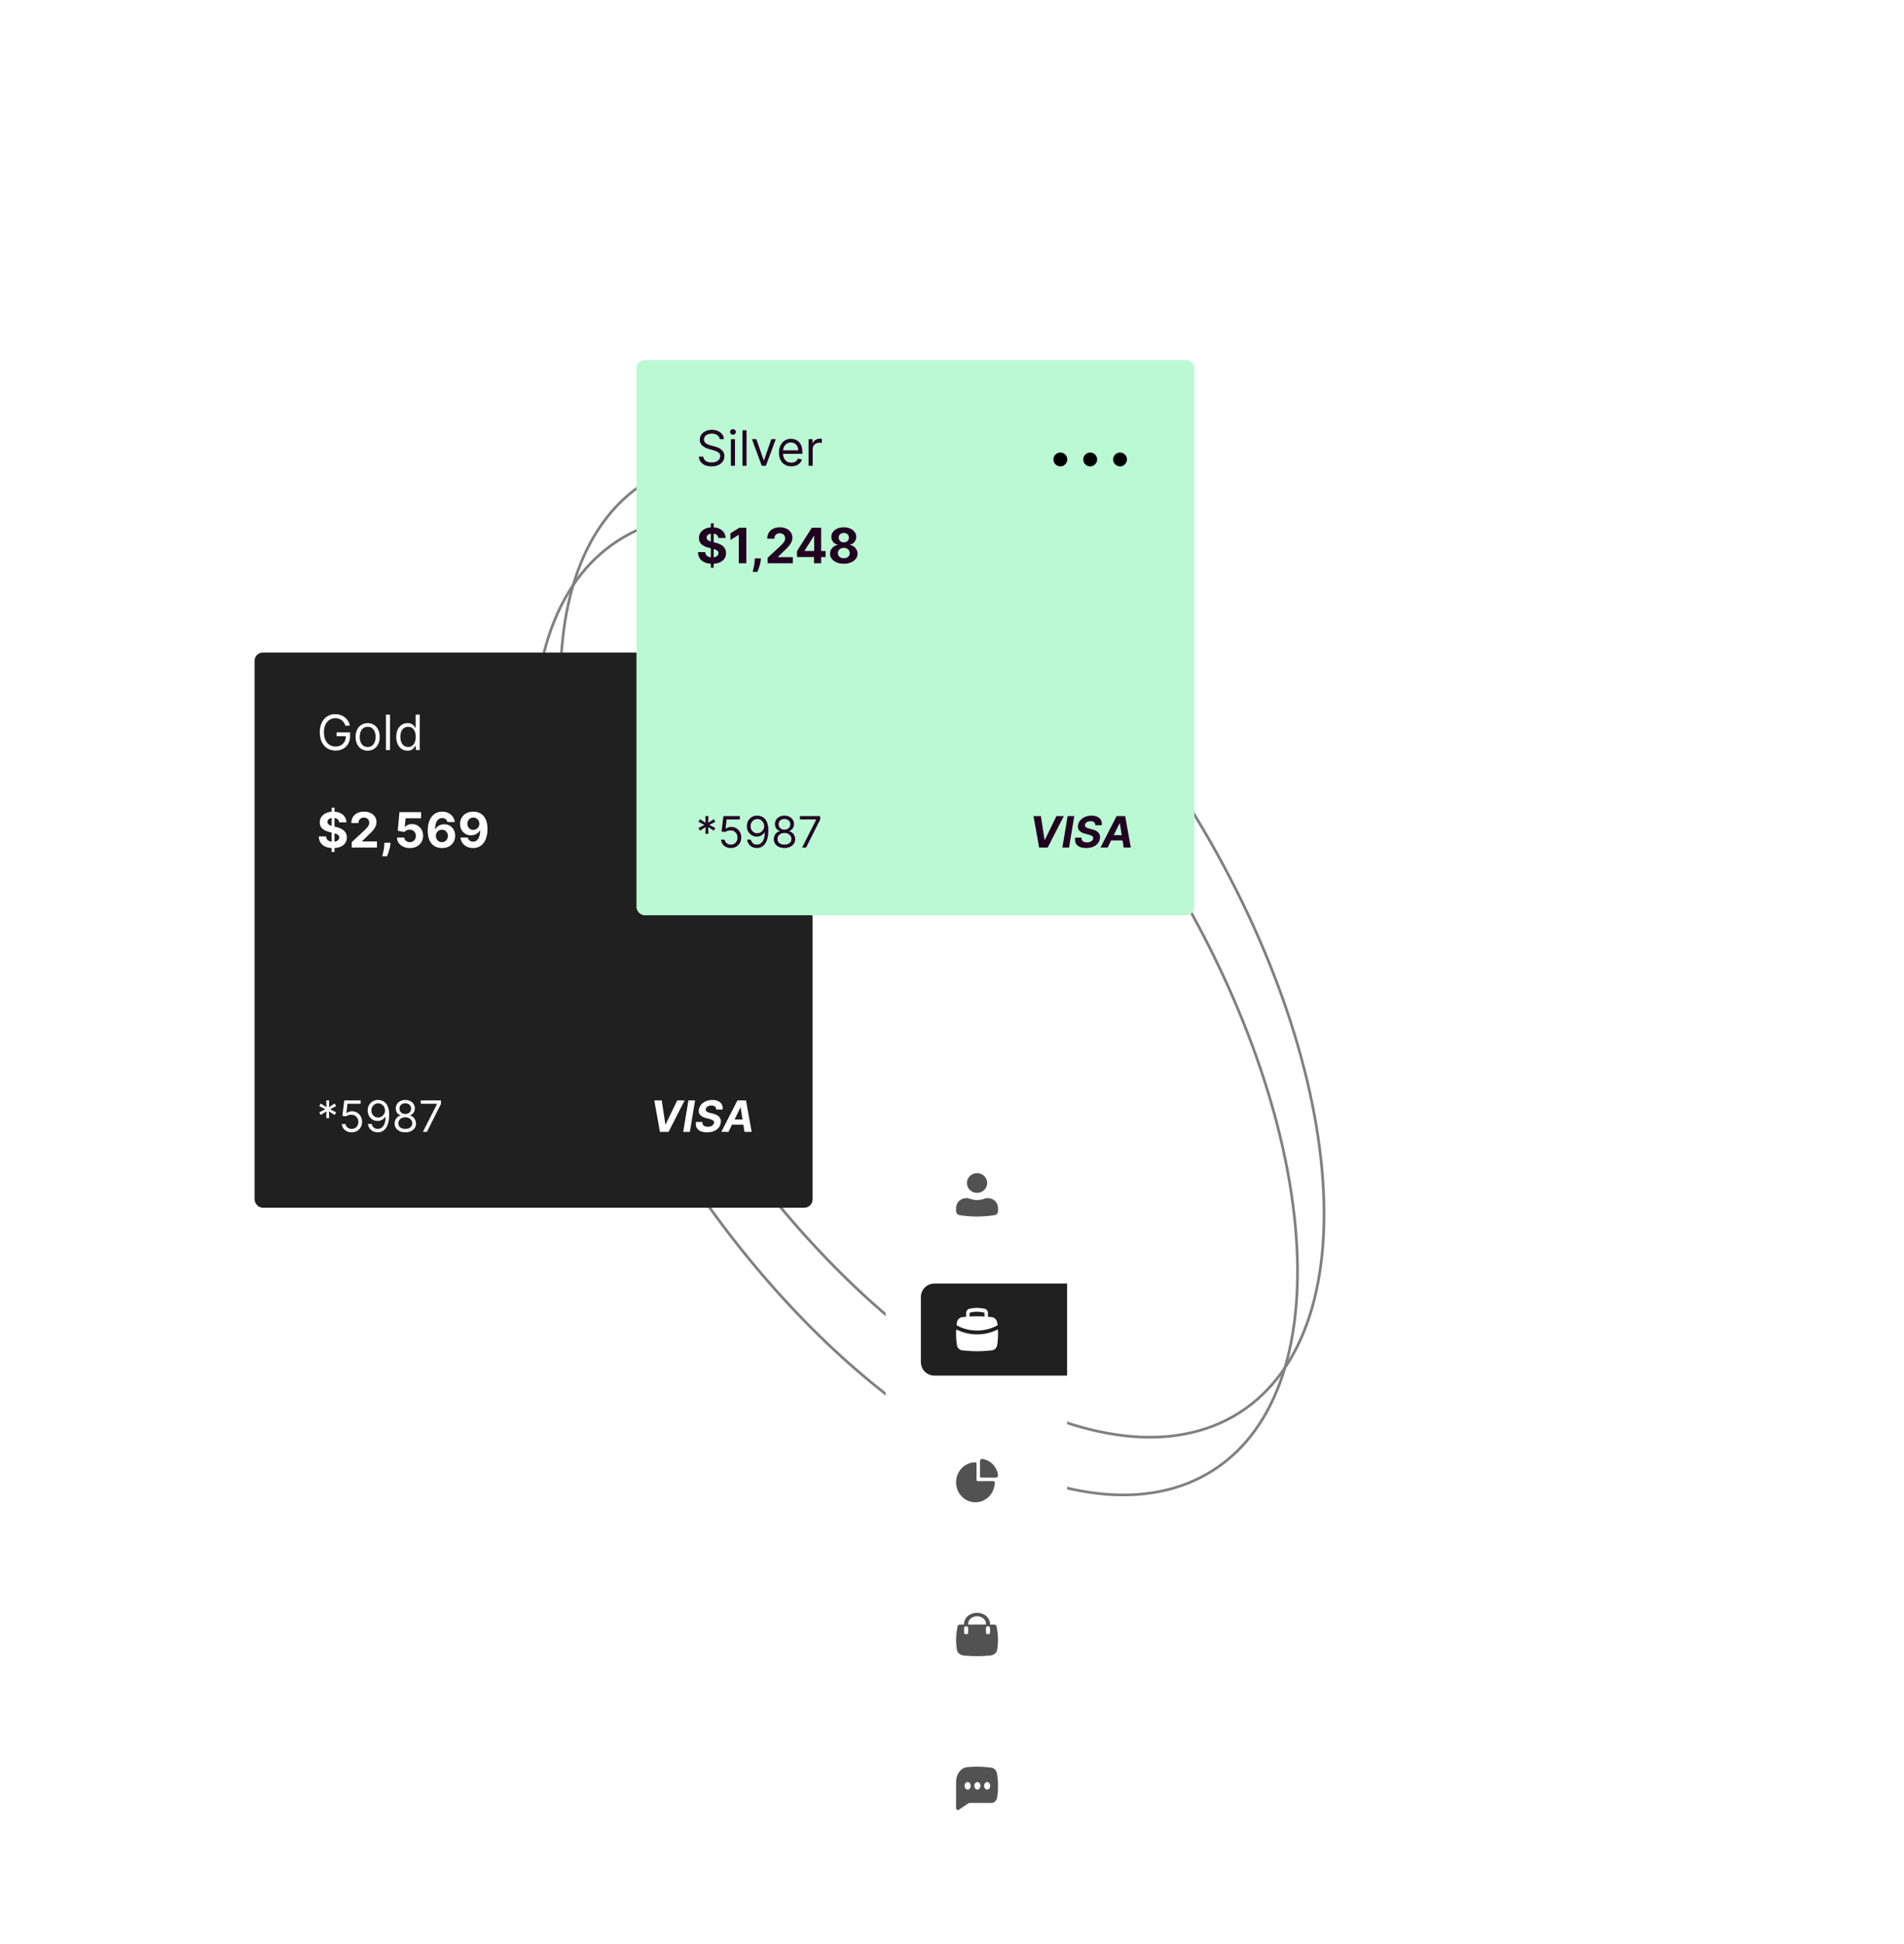 <svg width="703" height="718" viewBox="0 0 703 718" fill="none" xmlns="http://www.w3.org/2000/svg">
<path d="M426.563 314.717C456.919 362.196 474.452 411.512 478.278 452.847C482.106 494.212 472.205 527.432 447.905 542.969C423.606 558.505 389.297 553.55 353.358 532.716C317.444 511.896 280.04 475.286 249.684 427.807C219.328 380.328 201.795 331.013 197.969 289.677C194.14 248.313 204.041 215.092 228.341 199.556C252.64 184.02 286.949 188.974 322.888 209.809C358.802 230.628 396.207 267.239 426.563 314.717Z" stroke="#808080"/>
<path d="M436.352 293.397C466.708 340.875 484.241 390.191 488.067 431.527C491.896 472.891 481.995 506.112 457.695 521.648C433.395 537.184 399.086 532.23 363.148 511.395C327.234 490.575 289.829 453.965 259.473 406.487C229.117 359.008 211.584 309.692 207.758 268.357C203.929 226.992 213.83 193.772 238.13 178.235C262.43 162.699 296.739 167.654 332.677 188.488C368.591 209.308 405.996 245.918 436.352 293.397Z" stroke="#808080"/>
<rect x="94" y="241" width="206" height="205" rx="3" fill="#202020"/>
<rect x="235" y="133" width="206" height="205" rx="3" fill="#BBF9D4"/>
<path d="M391.511 172.227C390.811 172.227 390.209 171.976 389.707 171.474C389.205 170.973 388.955 170.371 388.955 169.67C388.955 168.97 389.205 168.368 389.707 167.866C390.209 167.365 390.811 167.114 391.511 167.114C392.212 167.114 392.813 167.365 393.315 167.866C393.817 168.368 394.068 168.97 394.068 169.67C394.068 170.134 393.95 170.561 393.713 170.949C393.486 171.337 393.178 171.65 392.79 171.886C392.411 172.114 391.985 172.227 391.511 172.227ZM402.527 172.227C401.826 172.227 401.225 171.976 400.723 171.474C400.221 170.973 399.97 170.371 399.97 169.67C399.97 168.97 400.221 168.368 400.723 167.866C401.225 167.365 401.826 167.114 402.527 167.114C403.228 167.114 403.829 167.365 404.331 167.866C404.833 168.368 405.084 168.97 405.084 169.67C405.084 170.134 404.965 170.561 404.729 170.949C404.501 171.337 404.194 171.65 403.805 171.886C403.427 172.114 403 172.227 402.527 172.227ZM413.543 172.227C412.842 172.227 412.241 171.976 411.739 171.474C411.237 170.973 410.986 170.371 410.986 169.67C410.986 168.97 411.237 168.368 411.739 167.866C412.241 167.365 412.842 167.114 413.543 167.114C414.243 167.114 414.845 167.365 415.347 167.866C415.848 168.368 416.099 168.97 416.099 169.67C416.099 170.134 415.981 170.561 415.744 170.949C415.517 171.337 415.209 171.65 414.821 171.886C414.442 172.114 414.016 172.227 413.543 172.227Z" fill="black"/>
<path d="M127.534 268C127.393 267.57 127.208 267.184 126.978 266.843C126.752 266.498 126.482 266.204 126.166 265.961C125.855 265.718 125.501 265.533 125.105 265.405C124.709 265.277 124.274 265.213 123.801 265.213C123.026 265.213 122.32 265.413 121.685 265.814C121.05 266.214 120.545 266.805 120.17 267.585C119.795 268.364 119.608 269.321 119.608 270.455C119.608 271.588 119.798 272.545 120.177 273.325C120.556 274.104 121.07 274.695 121.717 275.095C122.365 275.496 123.094 275.696 123.903 275.696C124.653 275.696 125.314 275.536 125.885 275.217C126.46 274.893 126.908 274.437 127.227 273.849C127.551 273.256 127.713 272.56 127.713 271.759L128.199 271.861H124.261V270.455H129.247V271.861C129.247 272.939 129.017 273.876 128.557 274.673C128.101 275.47 127.47 276.088 126.665 276.527C125.864 276.962 124.943 277.179 123.903 277.179C122.744 277.179 121.726 276.906 120.848 276.361C119.974 275.815 119.293 275.04 118.803 274.034C118.317 273.028 118.074 271.835 118.074 270.455C118.074 269.419 118.212 268.488 118.489 267.661C118.771 266.83 119.167 266.123 119.678 265.539C120.19 264.955 120.795 264.508 121.494 264.197C122.192 263.886 122.962 263.73 123.801 263.73C124.491 263.73 125.135 263.835 125.732 264.043C126.332 264.248 126.867 264.54 127.336 264.919C127.809 265.294 128.203 265.744 128.518 266.268C128.834 266.788 129.051 267.365 129.17 268H127.534ZM135.746 277.205C134.86 277.205 134.082 276.994 133.413 276.572C132.748 276.15 132.229 275.56 131.854 274.801C131.483 274.043 131.297 273.156 131.297 272.142C131.297 271.119 131.483 270.227 131.854 269.464C132.229 268.701 132.748 268.109 133.413 267.687C134.082 267.265 134.86 267.054 135.746 267.054C136.633 267.054 137.408 267.265 138.073 267.687C138.742 268.109 139.262 268.701 139.633 269.464C140.008 270.227 140.195 271.119 140.195 272.142C140.195 273.156 140.008 274.043 139.633 274.801C139.262 275.56 138.742 276.15 138.073 276.572C137.408 276.994 136.633 277.205 135.746 277.205ZM135.746 275.849C136.42 275.849 136.974 275.677 137.408 275.332C137.843 274.987 138.165 274.533 138.373 273.97C138.582 273.408 138.687 272.798 138.687 272.142C138.687 271.486 138.582 270.874 138.373 270.308C138.165 269.741 137.843 269.283 137.408 268.933C136.974 268.584 136.42 268.409 135.746 268.409C135.073 268.409 134.519 268.584 134.084 268.933C133.65 269.283 133.328 269.741 133.119 270.308C132.91 270.874 132.806 271.486 132.806 272.142C132.806 272.798 132.91 273.408 133.119 273.97C133.328 274.533 133.65 274.987 134.084 275.332C134.519 275.677 135.073 275.849 135.746 275.849ZM144.006 263.909V277H142.498V263.909H144.006ZM150.477 277.205C149.659 277.205 148.936 276.998 148.31 276.585C147.683 276.167 147.193 275.579 146.84 274.82C146.486 274.058 146.309 273.156 146.309 272.116C146.309 271.085 146.486 270.19 146.84 269.432C147.193 268.673 147.686 268.087 148.316 267.674C148.947 267.261 149.676 267.054 150.502 267.054C151.142 267.054 151.646 267.161 152.017 267.374C152.392 267.582 152.678 267.821 152.874 268.089C153.074 268.354 153.23 268.571 153.34 268.741H153.468V263.909H154.977V277H153.519V275.491H153.34C153.23 275.67 153.072 275.896 152.867 276.169C152.663 276.437 152.371 276.678 151.992 276.891C151.612 277.1 151.107 277.205 150.477 277.205ZM150.681 275.849C151.286 275.849 151.798 275.692 152.215 275.376C152.633 275.057 152.95 274.616 153.168 274.053C153.385 273.487 153.494 272.832 153.494 272.091C153.494 271.358 153.387 270.717 153.174 270.167C152.961 269.613 152.646 269.183 152.228 268.876C151.811 268.565 151.295 268.409 150.681 268.409C150.042 268.409 149.509 268.573 149.083 268.901C148.661 269.225 148.344 269.666 148.131 270.224C147.922 270.778 147.818 271.401 147.818 272.091C147.818 272.79 147.924 273.425 148.137 273.996C148.355 274.562 148.674 275.014 149.096 275.351C149.522 275.683 150.051 275.849 150.681 275.849Z" fill="white"/>
<path d="M122.459 314.636V298.273H123.507V314.636H122.459ZM125.239 303.674C125.188 303.158 124.969 302.758 124.581 302.472C124.193 302.187 123.667 302.044 123.002 302.044C122.55 302.044 122.169 302.108 121.858 302.236C121.547 302.359 121.308 302.532 121.142 302.754C120.98 302.975 120.899 303.227 120.899 303.508C120.891 303.742 120.94 303.947 121.046 304.121C121.157 304.296 121.308 304.447 121.5 304.575C121.692 304.699 121.913 304.808 122.165 304.901C122.416 304.991 122.685 305.067 122.97 305.131L124.146 305.413C124.717 305.54 125.241 305.711 125.719 305.924C126.196 306.137 126.609 306.399 126.959 306.71C127.308 307.021 127.579 307.388 127.771 307.81C127.967 308.232 128.067 308.715 128.071 309.261C128.067 310.062 127.862 310.756 127.457 311.344C127.057 311.928 126.477 312.382 125.719 312.706C124.964 313.026 124.055 313.185 122.989 313.185C121.933 313.185 121.012 313.023 120.228 312.7C119.448 312.376 118.839 311.896 118.4 311.261C117.965 310.622 117.737 309.832 117.716 308.89H120.394C120.424 309.329 120.55 309.695 120.771 309.989C120.997 310.279 121.298 310.499 121.673 310.648C122.052 310.793 122.48 310.865 122.957 310.865C123.426 310.865 123.833 310.797 124.178 310.661C124.528 310.524 124.798 310.335 124.99 310.092C125.182 309.849 125.278 309.57 125.278 309.254C125.278 308.96 125.19 308.713 125.016 308.513C124.845 308.312 124.594 308.142 124.261 308.001C123.933 307.861 123.531 307.733 123.053 307.618L121.628 307.26C120.524 306.991 119.653 306.572 119.013 306.001C118.374 305.43 118.057 304.661 118.061 303.693C118.057 302.901 118.268 302.208 118.694 301.616C119.124 301.023 119.714 300.561 120.464 300.229C121.214 299.896 122.067 299.73 123.021 299.73C123.993 299.73 124.841 299.896 125.565 300.229C126.294 300.561 126.861 301.023 127.266 301.616C127.67 302.208 127.879 302.894 127.892 303.674H125.239ZM129.856 313V311.006L134.516 306.691C134.912 306.308 135.244 305.962 135.513 305.656C135.786 305.349 135.992 305.048 136.133 304.754C136.274 304.456 136.344 304.134 136.344 303.789C136.344 303.406 136.257 303.075 136.082 302.798C135.907 302.517 135.669 302.302 135.366 302.153C135.063 301.999 134.72 301.923 134.337 301.923C133.936 301.923 133.587 302.004 133.289 302.165C132.99 302.327 132.76 302.56 132.598 302.862C132.436 303.165 132.355 303.525 132.355 303.942H129.728C129.728 303.086 129.922 302.342 130.31 301.712C130.698 301.081 131.241 300.593 131.94 300.248C132.639 299.903 133.444 299.73 134.356 299.73C135.294 299.73 136.11 299.896 136.804 300.229C137.503 300.557 138.046 301.013 138.434 301.597C138.822 302.18 139.016 302.849 139.016 303.604C139.016 304.098 138.918 304.586 138.722 305.067C138.53 305.549 138.187 306.084 137.693 306.672C137.198 307.256 136.502 307.957 135.602 308.775L133.691 310.648V310.737H139.188V313H129.856ZM144.179 311.21L144.109 311.913C144.053 312.476 143.947 313.036 143.789 313.594C143.636 314.157 143.474 314.666 143.303 315.122C143.137 315.578 143.003 315.936 142.901 316.196H141.136C141.2 315.945 141.288 315.593 141.398 315.141C141.509 314.694 141.614 314.191 141.712 313.633C141.81 313.075 141.871 312.506 141.897 311.926L141.929 311.21H144.179ZM151.319 313.179C150.415 313.179 149.61 313.013 148.903 312.68C148.2 312.348 147.641 311.89 147.228 311.306C146.815 310.722 146.599 310.053 146.582 309.299H149.267C149.297 309.806 149.51 310.217 149.906 310.533C150.303 310.848 150.773 311.006 151.319 311.006C151.754 311.006 152.137 310.91 152.469 310.718C152.806 310.522 153.068 310.251 153.256 309.906C153.447 309.557 153.543 309.156 153.543 308.705C153.543 308.244 153.445 307.839 153.249 307.49C153.058 307.141 152.791 306.868 152.45 306.672C152.109 306.476 151.719 306.376 151.281 306.371C150.897 306.371 150.524 306.45 150.162 306.608C149.804 306.766 149.525 306.981 149.325 307.254L146.864 306.812L147.484 299.909H155.487V302.172H149.766L149.427 305.451H149.504C149.734 305.127 150.081 304.859 150.545 304.646C151.01 304.433 151.53 304.326 152.105 304.326C152.893 304.326 153.597 304.511 154.214 304.882C154.832 305.253 155.32 305.762 155.678 306.41C156.036 307.053 156.213 307.795 156.209 308.634C156.213 309.516 156.009 310.3 155.595 310.987C155.186 311.668 154.613 312.205 153.876 312.597C153.143 312.985 152.29 313.179 151.319 313.179ZM163.163 313.179C162.49 313.175 161.84 313.062 161.214 312.84C160.592 312.619 160.033 312.259 159.539 311.76C159.045 311.261 158.653 310.601 158.363 309.778C158.077 308.956 157.935 307.946 157.935 306.749C157.939 305.649 158.065 304.667 158.312 303.802C158.563 302.933 158.921 302.195 159.386 301.59C159.854 300.985 160.415 300.525 161.067 300.21C161.719 299.89 162.45 299.73 163.259 299.73C164.133 299.73 164.904 299.901 165.573 300.241C166.242 300.578 166.779 301.036 167.184 301.616C167.593 302.195 167.84 302.845 167.925 303.565H165.196C165.089 303.109 164.866 302.751 164.525 302.491C164.184 302.232 163.762 302.102 163.259 302.102C162.407 302.102 161.759 302.472 161.316 303.214C160.877 303.955 160.653 304.963 160.645 306.237H160.734C160.93 305.849 161.195 305.519 161.527 305.246C161.864 304.969 162.245 304.759 162.671 304.614C163.102 304.464 163.555 304.39 164.033 304.39C164.808 304.39 165.499 304.573 166.104 304.94C166.709 305.302 167.186 305.8 167.536 306.435C167.885 307.07 168.06 307.797 168.06 308.615C168.06 309.501 167.853 310.29 167.44 310.98C167.031 311.67 166.457 312.212 165.72 312.604C164.987 312.991 164.135 313.183 163.163 313.179ZM163.151 311.006C163.577 311.006 163.958 310.903 164.295 310.699C164.631 310.494 164.896 310.217 165.087 309.868C165.279 309.518 165.375 309.126 165.375 308.692C165.375 308.257 165.279 307.867 165.087 307.522C164.9 307.177 164.64 306.902 164.308 306.697C163.975 306.493 163.596 306.391 163.17 306.391C162.85 306.391 162.554 306.45 162.281 306.57C162.013 306.689 161.776 306.855 161.572 307.068C161.371 307.281 161.214 307.528 161.099 307.81C160.984 308.087 160.926 308.383 160.926 308.698C160.926 309.12 161.022 309.506 161.214 309.855C161.41 310.205 161.674 310.484 162.006 310.692C162.343 310.901 162.724 311.006 163.151 311.006ZM174.759 299.73C175.432 299.73 176.08 299.843 176.702 300.069C177.328 300.295 177.886 300.655 178.376 301.149C178.871 301.643 179.261 302.3 179.546 303.118C179.836 303.932 179.983 304.931 179.987 306.116C179.987 307.228 179.862 308.221 179.61 309.094C179.363 309.964 179.007 310.703 178.543 311.312C178.078 311.922 177.518 312.386 176.862 312.706C176.205 313.021 175.472 313.179 174.663 313.179C173.789 313.179 173.018 313.011 172.349 312.674C171.68 312.333 171.141 311.871 170.732 311.287C170.327 310.699 170.082 310.038 169.996 309.305H172.726C172.832 309.783 173.056 310.153 173.397 310.418C173.738 310.678 174.16 310.808 174.663 310.808C175.515 310.808 176.163 310.437 176.606 309.695C177.049 308.95 177.273 307.929 177.277 306.634H177.188C176.991 307.017 176.727 307.347 176.395 307.624C176.063 307.897 175.681 308.108 175.251 308.257C174.825 308.406 174.371 308.481 173.889 308.481C173.118 308.481 172.43 308.3 171.825 307.938C171.219 307.575 170.742 307.077 170.393 306.442C170.043 305.807 169.869 305.082 169.869 304.268C169.864 303.391 170.067 302.609 170.476 301.923C170.885 301.237 171.456 300.7 172.189 300.312C172.926 299.92 173.783 299.726 174.759 299.73ZM174.778 301.903C174.347 301.903 173.964 302.006 173.627 302.21C173.295 302.415 173.031 302.69 172.835 303.035C172.643 303.38 172.549 303.766 172.553 304.192C172.553 304.622 172.647 305.01 172.835 305.355C173.026 305.696 173.286 305.969 173.614 306.173C173.947 306.374 174.326 306.474 174.752 306.474C175.072 306.474 175.368 306.414 175.641 306.295C175.913 306.175 176.15 306.011 176.35 305.803C176.555 305.589 176.714 305.344 176.83 305.067C176.945 304.79 177.002 304.496 177.002 304.185C176.998 303.772 176.9 303.393 176.708 303.048C176.516 302.702 176.252 302.425 175.915 302.217C175.579 302.008 175.2 301.903 174.778 301.903Z" fill="white"/>
<path d="M120.455 412.909L120.545 410.409L118.432 411.75L117.886 410.795L120.114 409.636L117.886 408.477L118.432 407.523L120.545 408.864L120.455 406.364H121.545L121.455 408.864L123.568 407.523L124.114 408.477L121.886 409.636L124.114 410.795L123.568 411.75L121.455 410.409L121.545 412.909H120.455ZM129.841 418.159C129.174 418.159 128.574 418.027 128.04 417.761C127.506 417.496 127.078 417.133 126.756 416.67C126.434 416.208 126.258 415.682 126.227 415.091H127.591C127.644 415.617 127.883 416.053 128.307 416.398C128.735 416.739 129.246 416.909 129.841 416.909C130.318 416.909 130.742 416.797 131.114 416.574C131.489 416.35 131.782 416.044 131.994 415.653C132.21 415.259 132.318 414.814 132.318 414.318C132.318 413.811 132.206 413.358 131.983 412.96C131.763 412.559 131.46 412.242 131.074 412.011C130.688 411.78 130.246 411.663 129.75 411.659C129.394 411.655 129.028 411.71 128.653 411.824C128.278 411.934 127.97 412.076 127.727 412.25L126.409 412.091L127.114 406.364H133.159V407.614H128.295L127.886 411.045H127.955C128.193 410.856 128.492 410.699 128.852 410.574C129.212 410.449 129.587 410.386 129.977 410.386C130.689 410.386 131.324 410.557 131.881 410.898C132.441 411.235 132.881 411.697 133.199 412.284C133.521 412.871 133.682 413.542 133.682 414.295C133.682 415.038 133.515 415.701 133.182 416.284C132.852 416.864 132.398 417.322 131.818 417.659C131.239 417.992 130.58 418.159 129.841 418.159ZM139.643 406.205C140.121 406.208 140.598 406.299 141.075 406.477C141.553 406.655 141.988 406.951 142.382 407.364C142.776 407.773 143.092 408.331 143.331 409.04C143.57 409.748 143.689 410.636 143.689 411.705C143.689 412.739 143.59 413.657 143.393 414.46C143.2 415.259 142.92 415.934 142.553 416.483C142.189 417.032 141.746 417.449 141.223 417.733C140.704 418.017 140.117 418.159 139.462 418.159C138.81 418.159 138.229 418.03 137.717 417.773C137.21 417.511 136.793 417.15 136.467 416.688C136.145 416.222 135.939 415.682 135.848 415.068H137.234C137.359 415.602 137.607 416.044 137.979 416.392C138.354 416.737 138.848 416.909 139.462 416.909C140.359 416.909 141.068 416.517 141.587 415.733C142.109 414.949 142.371 413.841 142.371 412.409H142.28C142.068 412.727 141.816 413.002 141.524 413.233C141.232 413.464 140.909 413.642 140.553 413.767C140.196 413.892 139.818 413.955 139.416 413.955C138.75 413.955 138.138 413.79 137.581 413.46C137.028 413.127 136.585 412.67 136.251 412.091C135.922 411.508 135.757 410.841 135.757 410.091C135.757 409.379 135.916 408.727 136.234 408.136C136.556 407.542 137.007 407.068 137.587 406.716C138.17 406.364 138.856 406.193 139.643 406.205ZM139.643 407.455C139.166 407.455 138.736 407.574 138.354 407.812C137.975 408.047 137.674 408.366 137.45 408.767C137.231 409.165 137.121 409.606 137.121 410.091C137.121 410.576 137.227 411.017 137.439 411.415C137.655 411.809 137.948 412.123 138.32 412.358C138.695 412.589 139.121 412.705 139.598 412.705C139.958 412.705 140.293 412.634 140.604 412.494C140.914 412.35 141.185 412.155 141.416 411.909C141.651 411.659 141.835 411.377 141.967 411.062C142.1 410.744 142.166 410.413 142.166 410.068C142.166 409.614 142.056 409.187 141.837 408.79C141.621 408.392 141.321 408.07 140.939 407.824C140.56 407.578 140.128 407.455 139.643 407.455ZM149.651 418.159C148.87 418.159 148.181 418.021 147.582 417.744C146.988 417.464 146.524 417.08 146.19 416.591C145.857 416.098 145.692 415.538 145.696 414.909C145.692 414.417 145.789 413.962 145.986 413.545C146.183 413.125 146.452 412.775 146.793 412.494C147.137 412.21 147.522 412.03 147.946 411.955V411.886C147.389 411.742 146.946 411.43 146.616 410.949C146.287 410.464 146.124 409.913 146.128 409.295C146.124 408.705 146.274 408.176 146.577 407.71C146.88 407.244 147.296 406.877 147.827 406.608C148.361 406.339 148.969 406.205 149.651 406.205C150.325 406.205 150.927 406.339 151.457 406.608C151.988 406.877 152.404 407.244 152.707 407.71C153.014 408.176 153.17 408.705 153.173 409.295C153.17 409.913 153.001 410.464 152.668 410.949C152.338 411.43 151.901 411.742 151.355 411.886V411.955C151.776 412.03 152.154 412.21 152.491 412.494C152.829 412.775 153.098 413.125 153.298 413.545C153.499 413.962 153.601 414.417 153.605 414.909C153.601 415.538 153.431 416.098 153.094 416.591C152.76 417.08 152.296 417.464 151.702 417.744C151.111 418.021 150.427 418.159 149.651 418.159ZM149.651 416.909C150.177 416.909 150.632 416.824 151.014 416.653C151.397 416.483 151.692 416.242 151.901 415.932C152.109 415.621 152.215 415.258 152.219 414.841C152.215 414.402 152.101 414.013 151.878 413.676C151.654 413.339 151.349 413.074 150.963 412.881C150.58 412.687 150.143 412.591 149.651 412.591C149.154 412.591 148.711 412.687 148.321 412.881C147.935 413.074 147.63 413.339 147.406 413.676C147.187 414.013 147.079 414.402 147.082 414.841C147.079 415.258 147.179 415.621 147.384 415.932C147.592 416.242 147.889 416.483 148.276 416.653C148.662 416.824 149.12 416.909 149.651 416.909ZM149.651 411.386C150.067 411.386 150.437 411.303 150.759 411.136C151.084 410.97 151.34 410.737 151.526 410.438C151.711 410.138 151.806 409.788 151.81 409.386C151.806 408.992 151.713 408.65 151.531 408.358C151.349 408.062 151.098 407.835 150.776 407.676C150.454 407.513 150.079 407.432 149.651 407.432C149.215 407.432 148.834 407.513 148.509 407.676C148.183 407.835 147.931 408.062 147.753 408.358C147.575 408.65 147.488 408.992 147.491 409.386C147.488 409.788 147.577 410.138 147.759 410.438C147.944 410.737 148.2 410.97 148.526 411.136C148.851 411.303 149.226 411.386 149.651 411.386ZM156.146 418L161.351 407.705V407.614H155.351V406.364H162.805V407.682L157.624 418H156.146Z" fill="white"/>
<path d="M244.318 406.364L245.67 415.205H245.778L250.057 406.364H252.784L246.841 418H243.67L241.585 406.364H244.318ZM256.645 406.364L254.713 418H252.253L254.185 406.364H256.645ZM264.413 409.744C264.432 409.271 264.294 408.905 263.999 408.648C263.707 408.39 263.266 408.261 262.675 408.261C262.273 408.261 261.925 408.318 261.629 408.432C261.334 408.542 261.097 408.695 260.919 408.892C260.745 409.085 260.637 409.309 260.595 409.562C260.554 409.771 260.567 409.953 260.635 410.108C260.707 410.263 260.819 410.398 260.97 410.511C261.125 410.621 261.309 410.718 261.521 410.801C261.733 410.881 261.959 410.949 262.197 411.006L263.197 411.256C263.686 411.369 264.125 411.521 264.516 411.71C264.91 411.9 265.239 412.133 265.504 412.409C265.773 412.686 265.963 413.011 266.072 413.386C266.182 413.761 266.197 414.191 266.118 414.676C265.997 415.388 265.714 416.006 265.271 416.528C264.828 417.047 264.247 417.451 263.527 417.739C262.807 418.023 261.974 418.165 261.027 418.165C260.088 418.165 259.294 418.021 258.646 417.733C257.999 417.445 257.527 417.019 257.232 416.455C256.94 415.886 256.853 415.184 256.97 414.347H259.351C259.309 414.737 259.366 415.062 259.521 415.324C259.68 415.581 259.917 415.777 260.232 415.909C260.546 416.038 260.915 416.102 261.339 416.102C261.76 416.102 262.133 416.042 262.459 415.92C262.788 415.799 263.055 415.631 263.26 415.415C263.464 415.199 263.589 414.951 263.635 414.67C263.68 414.409 263.641 414.189 263.516 414.011C263.391 413.833 263.19 413.682 262.913 413.557C262.641 413.428 262.302 413.314 261.896 413.216L260.68 412.898C259.741 412.659 259.031 412.286 258.55 411.778C258.069 411.271 257.896 410.587 258.033 409.727C258.154 409.023 258.447 408.407 258.913 407.881C259.383 407.35 259.974 406.939 260.686 406.648C261.402 406.352 262.184 406.205 263.033 406.205C263.896 406.205 264.625 406.354 265.22 406.653C265.815 406.949 266.249 407.362 266.521 407.892C266.794 408.422 266.877 409.04 266.771 409.744H264.413ZM268.962 418H266.325L272.274 406.364H275.445L277.524 418H274.888L273.473 409.023H273.382L268.962 418ZM269.564 413.426H275.791L275.462 415.347H269.234L269.564 413.426Z" fill="white"/>
<path d="M265.744 162.182C265.668 161.534 265.357 161.031 264.811 160.673C264.266 160.315 263.597 160.136 262.804 160.136C262.224 160.136 261.717 160.23 261.283 160.418C260.852 160.605 260.516 160.863 260.273 161.191C260.034 161.519 259.915 161.892 259.915 162.31C259.915 162.659 259.998 162.96 260.164 163.211C260.335 163.458 260.552 163.665 260.816 163.831C261.08 163.993 261.357 164.127 261.647 164.234C261.937 164.336 262.203 164.419 262.446 164.483L263.776 164.841C264.116 164.93 264.496 165.054 264.913 165.212C265.335 165.369 265.738 165.585 266.121 165.857C266.509 166.126 266.829 166.471 267.08 166.893C267.332 167.315 267.457 167.832 267.457 168.446C267.457 169.153 267.272 169.793 266.901 170.364C266.535 170.935 265.998 171.388 265.29 171.725C264.587 172.062 263.733 172.23 262.727 172.23C261.79 172.23 260.978 172.079 260.292 171.776C259.61 171.474 259.073 171.052 258.681 170.511C258.293 169.969 258.074 169.341 258.023 168.625H259.659C259.702 169.119 259.868 169.528 260.158 169.852C260.452 170.172 260.822 170.411 261.27 170.568C261.722 170.722 262.207 170.798 262.727 170.798C263.332 170.798 263.876 170.7 264.357 170.504C264.839 170.304 265.22 170.027 265.501 169.673C265.783 169.315 265.923 168.898 265.923 168.42C265.923 167.986 265.802 167.632 265.559 167.359C265.316 167.087 264.996 166.865 264.6 166.695C264.204 166.524 263.776 166.375 263.315 166.247L261.705 165.787C260.682 165.493 259.872 165.073 259.276 164.528C258.679 163.982 258.381 163.268 258.381 162.386C258.381 161.653 258.579 161.014 258.975 160.469C259.376 159.919 259.913 159.493 260.586 159.19C261.263 158.884 262.02 158.73 262.855 158.73C263.699 158.73 264.449 158.881 265.105 159.184C265.761 159.482 266.281 159.891 266.665 160.411C267.053 160.931 267.257 161.521 267.278 162.182H265.744ZM269.859 172V162.182H271.368V172H269.859ZM270.626 160.545C270.332 160.545 270.079 160.445 269.866 160.245C269.657 160.045 269.552 159.804 269.552 159.523C269.552 159.241 269.657 159.001 269.866 158.8C270.079 158.6 270.332 158.5 270.626 158.5C270.92 158.5 271.172 158.6 271.381 158.8C271.594 159.001 271.7 159.241 271.7 159.523C271.7 159.804 271.594 160.045 271.381 160.245C271.172 160.445 270.92 160.545 270.626 160.545ZM275.639 158.909V172H274.131V158.909H275.639ZM286.431 162.182L282.8 172H281.266L277.635 162.182H279.271L281.982 170.006H282.084L284.794 162.182H286.431ZM292.187 172.205C291.241 172.205 290.425 171.996 289.738 171.578C289.057 171.156 288.53 170.568 288.16 169.814C287.793 169.055 287.61 168.173 287.61 167.168C287.61 166.162 287.793 165.276 288.16 164.509C288.53 163.737 289.046 163.136 289.706 162.706C290.371 162.271 291.147 162.054 292.033 162.054C292.545 162.054 293.05 162.139 293.548 162.31C294.047 162.48 294.501 162.757 294.91 163.141C295.319 163.52 295.645 164.023 295.888 164.649C296.131 165.276 296.252 166.047 296.252 166.963V167.602H288.684V166.298H294.718C294.718 165.744 294.607 165.25 294.385 164.815C294.168 164.381 293.857 164.038 293.452 163.786C293.052 163.535 292.579 163.409 292.033 163.409C291.432 163.409 290.912 163.558 290.474 163.857C290.039 164.151 289.704 164.534 289.47 165.007C289.236 165.48 289.118 165.987 289.118 166.528V167.398C289.118 168.139 289.246 168.768 289.502 169.283C289.762 169.795 290.122 170.185 290.582 170.453C291.042 170.717 291.577 170.849 292.187 170.849C292.583 170.849 292.941 170.794 293.26 170.683C293.584 170.568 293.863 170.398 294.098 170.172C294.332 169.942 294.513 169.656 294.641 169.315L296.099 169.724C295.945 170.219 295.687 170.653 295.325 171.028C294.963 171.399 294.515 171.689 293.983 171.898C293.45 172.102 292.851 172.205 292.187 172.205ZM298.547 172V162.182H300.004V163.665H300.106C300.285 163.179 300.609 162.785 301.078 162.482C301.547 162.18 302.075 162.028 302.663 162.028C302.774 162.028 302.912 162.031 303.079 162.035C303.245 162.039 303.371 162.045 303.456 162.054V163.588C303.405 163.575 303.287 163.556 303.104 163.531C302.925 163.501 302.736 163.486 302.535 163.486C302.058 163.486 301.632 163.586 301.257 163.786C300.886 163.982 300.592 164.255 300.375 164.604C300.162 164.95 300.055 165.344 300.055 165.787V172H298.547Z" fill="#220022"/>
<path d="M262.459 209.636V193.273H263.507V209.636H262.459ZM265.239 198.674C265.188 198.158 264.969 197.758 264.581 197.472C264.193 197.187 263.667 197.044 263.002 197.044C262.55 197.044 262.169 197.108 261.858 197.236C261.547 197.359 261.308 197.532 261.142 197.754C260.98 197.975 260.899 198.227 260.899 198.508C260.891 198.742 260.94 198.947 261.046 199.121C261.157 199.296 261.308 199.447 261.5 199.575C261.692 199.699 261.913 199.808 262.165 199.901C262.416 199.991 262.685 200.067 262.97 200.131L264.146 200.413C264.717 200.54 265.241 200.711 265.719 200.924C266.196 201.137 266.609 201.399 266.959 201.71C267.308 202.021 267.579 202.388 267.771 202.81C267.967 203.232 268.067 203.715 268.071 204.261C268.067 205.062 267.862 205.756 267.457 206.344C267.057 206.928 266.477 207.382 265.719 207.706C264.964 208.026 264.055 208.185 262.989 208.185C261.933 208.185 261.012 208.023 260.228 207.7C259.448 207.376 258.839 206.896 258.4 206.261C257.965 205.622 257.737 204.832 257.716 203.89H260.394C260.424 204.329 260.55 204.695 260.771 204.989C260.997 205.279 261.298 205.499 261.673 205.648C262.052 205.793 262.48 205.865 262.957 205.865C263.426 205.865 263.833 205.797 264.178 205.661C264.528 205.524 264.798 205.335 264.99 205.092C265.182 204.849 265.278 204.57 265.278 204.254C265.278 203.96 265.19 203.713 265.016 203.513C264.845 203.312 264.594 203.142 264.261 203.001C263.933 202.861 263.531 202.733 263.053 202.618L261.628 202.26C260.524 201.991 259.653 201.572 259.013 201.001C258.374 200.43 258.057 199.661 258.061 198.693C258.057 197.901 258.268 197.208 258.694 196.616C259.124 196.023 259.714 195.561 260.464 195.229C261.214 194.896 262.067 194.73 263.021 194.73C263.993 194.73 264.841 194.896 265.565 195.229C266.294 195.561 266.861 196.023 267.266 196.616C267.67 197.208 267.879 197.894 267.892 198.674H265.239ZM275.551 194.909V208H272.784V197.536H272.707L269.709 199.415V196.961L272.95 194.909H275.551ZM280.945 206.21L280.874 206.913C280.819 207.476 280.712 208.036 280.555 208.594C280.401 209.157 280.239 209.666 280.069 210.122C279.903 210.578 279.768 210.936 279.666 211.196H277.902C277.966 210.945 278.053 210.593 278.164 210.141C278.275 209.694 278.379 209.191 278.477 208.633C278.575 208.075 278.637 207.506 278.663 206.926L278.695 206.21H280.945ZM283.409 208V206.006L288.069 201.691C288.465 201.308 288.797 200.962 289.066 200.656C289.338 200.349 289.545 200.048 289.686 199.754C289.826 199.456 289.897 199.134 289.897 198.789C289.897 198.406 289.809 198.075 289.635 197.798C289.46 197.517 289.221 197.302 288.919 197.153C288.616 196.999 288.273 196.923 287.89 196.923C287.489 196.923 287.14 197.004 286.841 197.165C286.543 197.327 286.313 197.56 286.151 197.862C285.989 198.165 285.908 198.525 285.908 198.942H283.281C283.281 198.086 283.475 197.342 283.863 196.712C284.25 196.081 284.794 195.593 285.493 195.248C286.191 194.903 286.997 194.73 287.909 194.73C288.846 194.73 289.662 194.896 290.357 195.229C291.056 195.557 291.599 196.013 291.987 196.597C292.375 197.18 292.569 197.849 292.569 198.604C292.569 199.098 292.471 199.586 292.275 200.067C292.083 200.549 291.74 201.084 291.245 201.672C290.751 202.256 290.054 202.957 289.155 203.775L287.244 205.648V205.737H292.741V208H283.409ZM294.267 205.699V203.519L299.732 194.909H301.612V197.926H300.499L297.054 203.379V203.481H304.82V205.699H294.267ZM300.551 208V205.034L300.602 204.069V194.909H303.197V208H300.551ZM311.548 208.179C310.564 208.179 309.688 208.019 308.921 207.7C308.158 207.376 307.559 206.935 307.125 206.376C306.69 205.818 306.473 205.185 306.473 204.478C306.473 203.933 306.596 203.432 306.844 202.976C307.095 202.516 307.436 202.134 307.866 201.832C308.297 201.525 308.778 201.329 309.311 201.244V201.154C308.612 201.013 308.045 200.675 307.611 200.138C307.176 199.597 306.959 198.968 306.959 198.252C306.959 197.575 307.157 196.972 307.553 196.443C307.949 195.911 308.493 195.493 309.183 195.19C309.878 194.884 310.666 194.73 311.548 194.73C312.43 194.73 313.216 194.884 313.907 195.19C314.601 195.497 315.147 195.917 315.543 196.45C315.939 196.978 316.14 197.579 316.144 198.252C316.14 198.972 315.918 199.601 315.479 200.138C315.04 200.675 314.478 201.013 313.792 201.154V201.244C314.316 201.329 314.791 201.525 315.217 201.832C315.648 202.134 315.988 202.516 316.24 202.976C316.496 203.432 316.626 203.933 316.63 204.478C316.626 205.185 316.406 205.818 315.971 206.376C315.537 206.935 314.936 207.376 314.169 207.7C313.406 208.019 312.532 208.179 311.548 208.179ZM311.548 206.146C311.987 206.146 312.371 206.067 312.699 205.91C313.027 205.748 313.282 205.526 313.466 205.245C313.653 204.96 313.747 204.631 313.747 204.261C313.747 203.881 313.651 203.547 313.459 203.257C313.268 202.963 313.008 202.733 312.68 202.567C312.351 202.396 311.974 202.311 311.548 202.311C311.126 202.311 310.749 202.396 310.417 202.567C310.084 202.733 309.822 202.963 309.631 203.257C309.443 203.547 309.349 203.881 309.349 204.261C309.349 204.631 309.441 204.96 309.624 205.245C309.807 205.526 310.065 205.748 310.398 205.91C310.73 206.067 311.113 206.146 311.548 206.146ZM311.548 200.298C311.915 200.298 312.241 200.223 312.526 200.074C312.812 199.925 313.035 199.718 313.197 199.454C313.359 199.19 313.44 198.885 313.44 198.54C313.44 198.199 313.359 197.901 313.197 197.645C313.035 197.385 312.814 197.183 312.532 197.038C312.251 196.888 311.923 196.814 311.548 196.814C311.177 196.814 310.849 196.888 310.564 197.038C310.278 197.183 310.055 197.385 309.893 197.645C309.735 197.901 309.656 198.199 309.656 198.54C309.656 198.885 309.737 199.19 309.899 199.454C310.061 199.718 310.285 199.925 310.57 200.074C310.856 200.223 311.182 200.298 311.548 200.298Z" fill="#220022"/>
<path d="M260.455 307.909L260.545 305.409L258.432 306.75L257.886 305.795L260.114 304.636L257.886 303.477L258.432 302.523L260.545 303.864L260.455 301.364H261.545L261.455 303.864L263.568 302.523L264.114 303.477L261.886 304.636L264.114 305.795L263.568 306.75L261.455 305.409L261.545 307.909H260.455ZM269.841 313.159C269.174 313.159 268.574 313.027 268.04 312.761C267.506 312.496 267.078 312.133 266.756 311.67C266.434 311.208 266.258 310.682 266.227 310.091H267.591C267.644 310.617 267.883 311.053 268.307 311.398C268.735 311.739 269.246 311.909 269.841 311.909C270.318 311.909 270.742 311.797 271.114 311.574C271.489 311.35 271.782 311.044 271.994 310.653C272.21 310.259 272.318 309.814 272.318 309.318C272.318 308.811 272.206 308.358 271.983 307.96C271.763 307.559 271.46 307.242 271.074 307.011C270.688 306.78 270.246 306.663 269.75 306.659C269.394 306.655 269.028 306.71 268.653 306.824C268.278 306.934 267.97 307.076 267.727 307.25L266.409 307.091L267.114 301.364H273.159V302.614H268.295L267.886 306.045H267.955C268.193 305.856 268.492 305.699 268.852 305.574C269.212 305.449 269.587 305.386 269.977 305.386C270.689 305.386 271.324 305.557 271.881 305.898C272.441 306.235 272.881 306.697 273.199 307.284C273.521 307.871 273.682 308.542 273.682 309.295C273.682 310.038 273.515 310.701 273.182 311.284C272.852 311.864 272.398 312.322 271.818 312.659C271.239 312.992 270.58 313.159 269.841 313.159ZM279.643 301.205C280.121 301.208 280.598 301.299 281.075 301.477C281.553 301.655 281.988 301.951 282.382 302.364C282.776 302.773 283.092 303.331 283.331 304.04C283.57 304.748 283.689 305.636 283.689 306.705C283.689 307.739 283.59 308.657 283.393 309.46C283.2 310.259 282.92 310.934 282.553 311.483C282.189 312.032 281.746 312.449 281.223 312.733C280.704 313.017 280.117 313.159 279.462 313.159C278.81 313.159 278.229 313.03 277.717 312.773C277.21 312.511 276.793 312.15 276.467 311.688C276.145 311.222 275.939 310.682 275.848 310.068H277.234C277.359 310.602 277.607 311.044 277.979 311.392C278.354 311.737 278.848 311.909 279.462 311.909C280.359 311.909 281.068 311.517 281.587 310.733C282.109 309.949 282.371 308.841 282.371 307.409H282.28C282.068 307.727 281.816 308.002 281.524 308.233C281.232 308.464 280.909 308.642 280.553 308.767C280.196 308.892 279.818 308.955 279.416 308.955C278.75 308.955 278.138 308.79 277.581 308.46C277.028 308.127 276.585 307.67 276.251 307.091C275.922 306.508 275.757 305.841 275.757 305.091C275.757 304.379 275.916 303.727 276.234 303.136C276.556 302.542 277.007 302.068 277.587 301.716C278.17 301.364 278.856 301.193 279.643 301.205ZM279.643 302.455C279.166 302.455 278.736 302.574 278.354 302.812C277.975 303.047 277.674 303.366 277.45 303.767C277.231 304.165 277.121 304.606 277.121 305.091C277.121 305.576 277.227 306.017 277.439 306.415C277.655 306.809 277.948 307.123 278.32 307.358C278.695 307.589 279.121 307.705 279.598 307.705C279.958 307.705 280.293 307.634 280.604 307.494C280.914 307.35 281.185 307.155 281.416 306.909C281.651 306.659 281.835 306.377 281.967 306.062C282.1 305.744 282.166 305.413 282.166 305.068C282.166 304.614 282.056 304.187 281.837 303.79C281.621 303.392 281.321 303.07 280.939 302.824C280.56 302.578 280.128 302.455 279.643 302.455ZM289.651 313.159C288.87 313.159 288.181 313.021 287.582 312.744C286.988 312.464 286.524 312.08 286.19 311.591C285.857 311.098 285.692 310.538 285.696 309.909C285.692 309.417 285.789 308.962 285.986 308.545C286.183 308.125 286.452 307.775 286.793 307.494C287.137 307.21 287.522 307.03 287.946 306.955V306.886C287.389 306.742 286.946 306.43 286.616 305.949C286.287 305.464 286.124 304.913 286.128 304.295C286.124 303.705 286.274 303.176 286.577 302.71C286.88 302.244 287.296 301.877 287.827 301.608C288.361 301.339 288.969 301.205 289.651 301.205C290.325 301.205 290.927 301.339 291.457 301.608C291.988 301.877 292.404 302.244 292.707 302.71C293.014 303.176 293.17 303.705 293.173 304.295C293.17 304.913 293.001 305.464 292.668 305.949C292.338 306.43 291.901 306.742 291.355 306.886V306.955C291.776 307.03 292.154 307.21 292.491 307.494C292.829 307.775 293.098 308.125 293.298 308.545C293.499 308.962 293.601 309.417 293.605 309.909C293.601 310.538 293.431 311.098 293.094 311.591C292.76 312.08 292.296 312.464 291.702 312.744C291.111 313.021 290.427 313.159 289.651 313.159ZM289.651 311.909C290.177 311.909 290.632 311.824 291.014 311.653C291.397 311.483 291.692 311.242 291.901 310.932C292.109 310.621 292.215 310.258 292.219 309.841C292.215 309.402 292.101 309.013 291.878 308.676C291.654 308.339 291.349 308.074 290.963 307.881C290.58 307.687 290.143 307.591 289.651 307.591C289.154 307.591 288.711 307.687 288.321 307.881C287.935 308.074 287.63 308.339 287.406 308.676C287.187 309.013 287.079 309.402 287.082 309.841C287.079 310.258 287.179 310.621 287.384 310.932C287.592 311.242 287.889 311.483 288.276 311.653C288.662 311.824 289.12 311.909 289.651 311.909ZM289.651 306.386C290.067 306.386 290.437 306.303 290.759 306.136C291.084 305.97 291.34 305.737 291.526 305.438C291.711 305.138 291.806 304.788 291.81 304.386C291.806 303.992 291.713 303.65 291.531 303.358C291.349 303.062 291.098 302.835 290.776 302.676C290.454 302.513 290.079 302.432 289.651 302.432C289.215 302.432 288.834 302.513 288.509 302.676C288.183 302.835 287.931 303.062 287.753 303.358C287.575 303.65 287.488 303.992 287.491 304.386C287.488 304.788 287.577 305.138 287.759 305.438C287.944 305.737 288.2 305.97 288.526 306.136C288.851 306.303 289.226 306.386 289.651 306.386ZM296.146 313L301.351 302.705V302.614H295.351V301.364H302.805V302.682L297.624 313H296.146Z" fill="#220022"/>
<path d="M384.318 301.364L385.67 310.205H385.778L390.057 301.364H392.784L386.841 313H383.67L381.585 301.364H384.318ZM396.645 301.364L394.713 313H392.253L394.185 301.364H396.645ZM404.413 304.744C404.432 304.271 404.294 303.905 403.999 303.648C403.707 303.39 403.266 303.261 402.675 303.261C402.273 303.261 401.925 303.318 401.629 303.432C401.334 303.542 401.097 303.695 400.919 303.892C400.745 304.085 400.637 304.309 400.595 304.562C400.554 304.771 400.567 304.953 400.635 305.108C400.707 305.263 400.819 305.398 400.97 305.511C401.125 305.621 401.309 305.718 401.521 305.801C401.733 305.881 401.959 305.949 402.197 306.006L403.197 306.256C403.686 306.369 404.125 306.521 404.516 306.71C404.91 306.9 405.239 307.133 405.504 307.409C405.773 307.686 405.963 308.011 406.072 308.386C406.182 308.761 406.197 309.191 406.118 309.676C405.997 310.388 405.714 311.006 405.271 311.528C404.828 312.047 404.247 312.451 403.527 312.739C402.807 313.023 401.974 313.165 401.027 313.165C400.088 313.165 399.294 313.021 398.646 312.733C397.999 312.445 397.527 312.019 397.232 311.455C396.94 310.886 396.853 310.184 396.97 309.347H399.351C399.309 309.737 399.366 310.062 399.521 310.324C399.68 310.581 399.917 310.777 400.232 310.909C400.546 311.038 400.915 311.102 401.339 311.102C401.76 311.102 402.133 311.042 402.459 310.92C402.788 310.799 403.055 310.631 403.26 310.415C403.464 310.199 403.589 309.951 403.635 309.67C403.68 309.409 403.641 309.189 403.516 309.011C403.391 308.833 403.19 308.682 402.913 308.557C402.641 308.428 402.302 308.314 401.896 308.216L400.68 307.898C399.741 307.659 399.031 307.286 398.55 306.778C398.069 306.271 397.896 305.587 398.033 304.727C398.154 304.023 398.447 303.407 398.913 302.881C399.383 302.35 399.974 301.939 400.686 301.648C401.402 301.352 402.184 301.205 403.033 301.205C403.896 301.205 404.625 301.354 405.22 301.653C405.815 301.949 406.249 302.362 406.521 302.892C406.794 303.422 406.877 304.04 406.771 304.744H404.413ZM408.962 313H406.325L412.274 301.364H415.445L417.524 313H414.888L413.473 304.023H413.382L408.962 313ZM409.564 308.426H415.791L415.462 310.347H409.234L409.564 308.426Z" fill="#220022"/>
<g filter="url(#filter0_d_25_77)">
<rect x="327" y="403" width="67" height="295" rx="3" fill="white"/>
</g>
<path d="M340 479C340 476.239 342.239 474 345 474H394V508H345C342.239 508 340 505.761 340 503V479Z" fill="#202020"/>
<path fill-rule="evenodd" clip-rule="evenodd" d="M356.73 484.939V486.283L355.296 486.413C354.282 486.504 353.455 487.358 353.293 488.48C353.257 488.724 353.225 488.968 353.196 489.213C353.182 489.335 353.24 489.452 353.339 489.504L353.404 489.539C357.999 491.971 363.501 491.971 368.096 489.539L368.161 489.504C368.26 489.452 368.318 489.335 368.304 489.213C368.275 488.968 368.243 488.724 368.207 488.48C368.045 487.358 367.218 486.504 366.204 486.413L364.77 486.283V484.939C364.77 484.119 364.234 483.423 363.509 483.301L362.476 483.128C361.332 482.936 360.168 482.936 359.024 483.128L357.991 483.301C357.266 483.423 356.73 484.119 356.73 484.939ZM362.288 484.532C361.268 484.361 360.232 484.361 359.212 484.532L358.179 484.705C358.076 484.722 357.999 484.822 357.999 484.939V486.183C359.832 486.066 361.668 486.066 363.501 486.183V484.939C363.501 484.822 363.424 484.722 363.321 484.705L362.288 484.532Z" fill="white"/>
<path d="M368.468 491.194C368.462 491.061 368.337 490.978 368.229 491.032C363.513 493.366 357.987 493.366 353.271 491.032C353.163 490.978 353.038 491.061 353.032 491.194C352.946 493.003 353.033 494.819 353.293 496.612C353.455 497.735 354.282 498.588 355.296 498.68L356.88 498.823C359.456 499.055 362.044 499.055 364.62 498.823L366.204 498.68C367.218 498.588 368.045 497.735 368.207 496.612C368.467 494.819 368.554 493.003 368.468 491.194Z" fill="white"/>
<path d="M360.75 433.23C358.679 433.23 357 434.862 357 436.874C357 438.887 358.679 440.518 360.75 440.518C362.821 440.518 364.5 438.887 364.5 436.874C364.5 434.862 362.821 433.23 360.75 433.23Z" fill="#525252"/>
<path d="M356.75 442.462C354.679 442.462 353 444.093 353 446.105V447.26C353 447.992 353.546 448.616 354.289 448.734C358.568 449.413 362.932 449.413 367.211 448.734C367.954 448.616 368.5 447.992 368.5 447.26V446.105C368.5 444.093 366.821 442.462 364.75 442.462H364.409C364.225 442.462 364.041 442.49 363.866 442.546L363 442.82C361.538 443.284 359.962 443.284 358.5 442.82L357.634 442.546C357.459 442.49 357.275 442.462 357.091 442.462H356.75Z" fill="#525252"/>
<path d="M368.494 544.802C368.116 541.659 365.704 539.168 362.662 538.777C362.202 538.718 361.823 539.112 361.823 539.592V545.235C361.823 545.474 362.012 545.669 362.244 545.669H367.706C368.17 545.669 368.552 545.278 368.494 544.802Z" fill="#525252"/>
<path d="M360.143 540.026C356.198 540.026 353 543.33 353 547.405C353 551.48 356.198 554.784 360.143 554.784C364.088 554.784 367.286 551.48 367.286 547.405C367.286 547.165 367.097 546.971 366.865 546.971H360.983C360.751 546.971 360.563 546.777 360.563 546.537V540.46C360.563 540.22 360.375 540.026 360.143 540.026Z" fill="#525252"/>
<path fill-rule="evenodd" clip-rule="evenodd" d="M355.958 599.615V599.928H354.443C353.992 599.928 353.609 600.206 353.544 600.58L353.323 601.845C352.892 604.313 352.892 606.821 353.323 609.29C353.516 610.396 354.579 611.251 355.903 611.366L356.538 611.421C359.338 611.665 362.162 611.665 364.962 611.421L365.597 611.366C366.921 611.251 367.984 610.396 368.177 609.29C368.608 606.821 368.608 604.313 368.177 601.845L367.956 600.58C367.891 600.206 367.508 599.928 367.057 599.928H365.542V599.615C365.542 597.779 364.062 596.175 361.943 595.718C361.161 595.549 360.339 595.549 359.557 595.718C357.438 596.175 355.958 597.779 355.958 599.615ZM361.567 596.949C361.031 596.833 360.469 596.833 359.933 596.949C358.484 597.261 357.471 598.358 357.471 599.615V599.928H364.029V599.615C364.029 598.358 363.016 597.261 361.567 596.949ZM357.471 601.198C357.471 600.848 357.132 600.563 356.714 600.563C356.297 600.563 355.958 600.848 355.958 601.198V602.892C355.958 603.243 356.297 603.528 356.714 603.528C357.132 603.528 357.471 603.243 357.471 602.892V601.198ZM365.542 601.198C365.542 600.848 365.203 600.563 364.786 600.563C364.368 600.563 364.029 600.848 364.029 601.198V602.892C364.029 603.243 364.368 603.528 364.786 603.528C365.203 603.528 365.542 603.243 365.542 602.892V601.198Z" fill="#525252"/>
<path fill-rule="evenodd" clip-rule="evenodd" d="M357.276 652.571C359.703 652.344 362.14 652.359 364.565 652.616L366.026 652.77C367.13 652.887 368.025 653.927 368.193 655.285L368.285 656.032C368.598 658.564 368.569 661.143 368.199 663.664C368.016 664.908 367.143 665.811 366.124 665.811H358.046C357.86 665.811 357.678 665.869 357.514 665.978L353.994 668.325C353.785 668.464 353.532 668.457 353.329 668.306C353.125 668.155 353 667.882 353 667.587V658.076C353 655.197 354.788 652.804 357.102 652.587L357.276 652.571ZM357.275 658.095C356.653 658.095 356.15 658.72 356.15 659.491C356.15 660.262 356.653 660.887 357.275 660.887C357.896 660.887 358.399 660.262 358.399 659.491C358.399 658.72 357.896 658.095 357.275 658.095ZM360.874 658.095C360.253 658.095 359.749 658.72 359.749 659.491C359.749 660.262 360.253 660.887 360.874 660.887C361.496 660.887 361.999 660.262 361.999 659.491C361.999 658.72 361.496 658.095 360.874 658.095ZM363.349 659.491C363.349 658.72 363.853 658.095 364.474 658.095C365.095 658.095 365.599 658.72 365.599 659.491C365.599 660.262 365.095 660.887 364.474 660.887C363.853 660.887 363.349 660.262 363.349 659.491Z" fill="#525252"/>
<defs>
<filter id="filter0_d_25_77" x="323" y="403" width="75" height="303" filterUnits="userSpaceOnUse" color-interpolation-filters="sRGB">
<feFlood flood-opacity="0" result="BackgroundImageFix"/>
<feColorMatrix in="SourceAlpha" type="matrix" values="0 0 0 0 0 0 0 0 0 0 0 0 0 0 0 0 0 0 127 0" result="hardAlpha"/>
<feOffset dy="4"/>
<feGaussianBlur stdDeviation="2"/>
<feComposite in2="hardAlpha" operator="out"/>
<feColorMatrix type="matrix" values="0 0 0 0 0 0 0 0 0 0 0 0 0 0 0 0 0 0 0.08 0"/>
<feBlend mode="normal" in2="BackgroundImageFix" result="effect1_dropShadow_25_77"/>
<feBlend mode="normal" in="SourceGraphic" in2="effect1_dropShadow_25_77" result="shape"/>
</filter>
</defs>
</svg>

